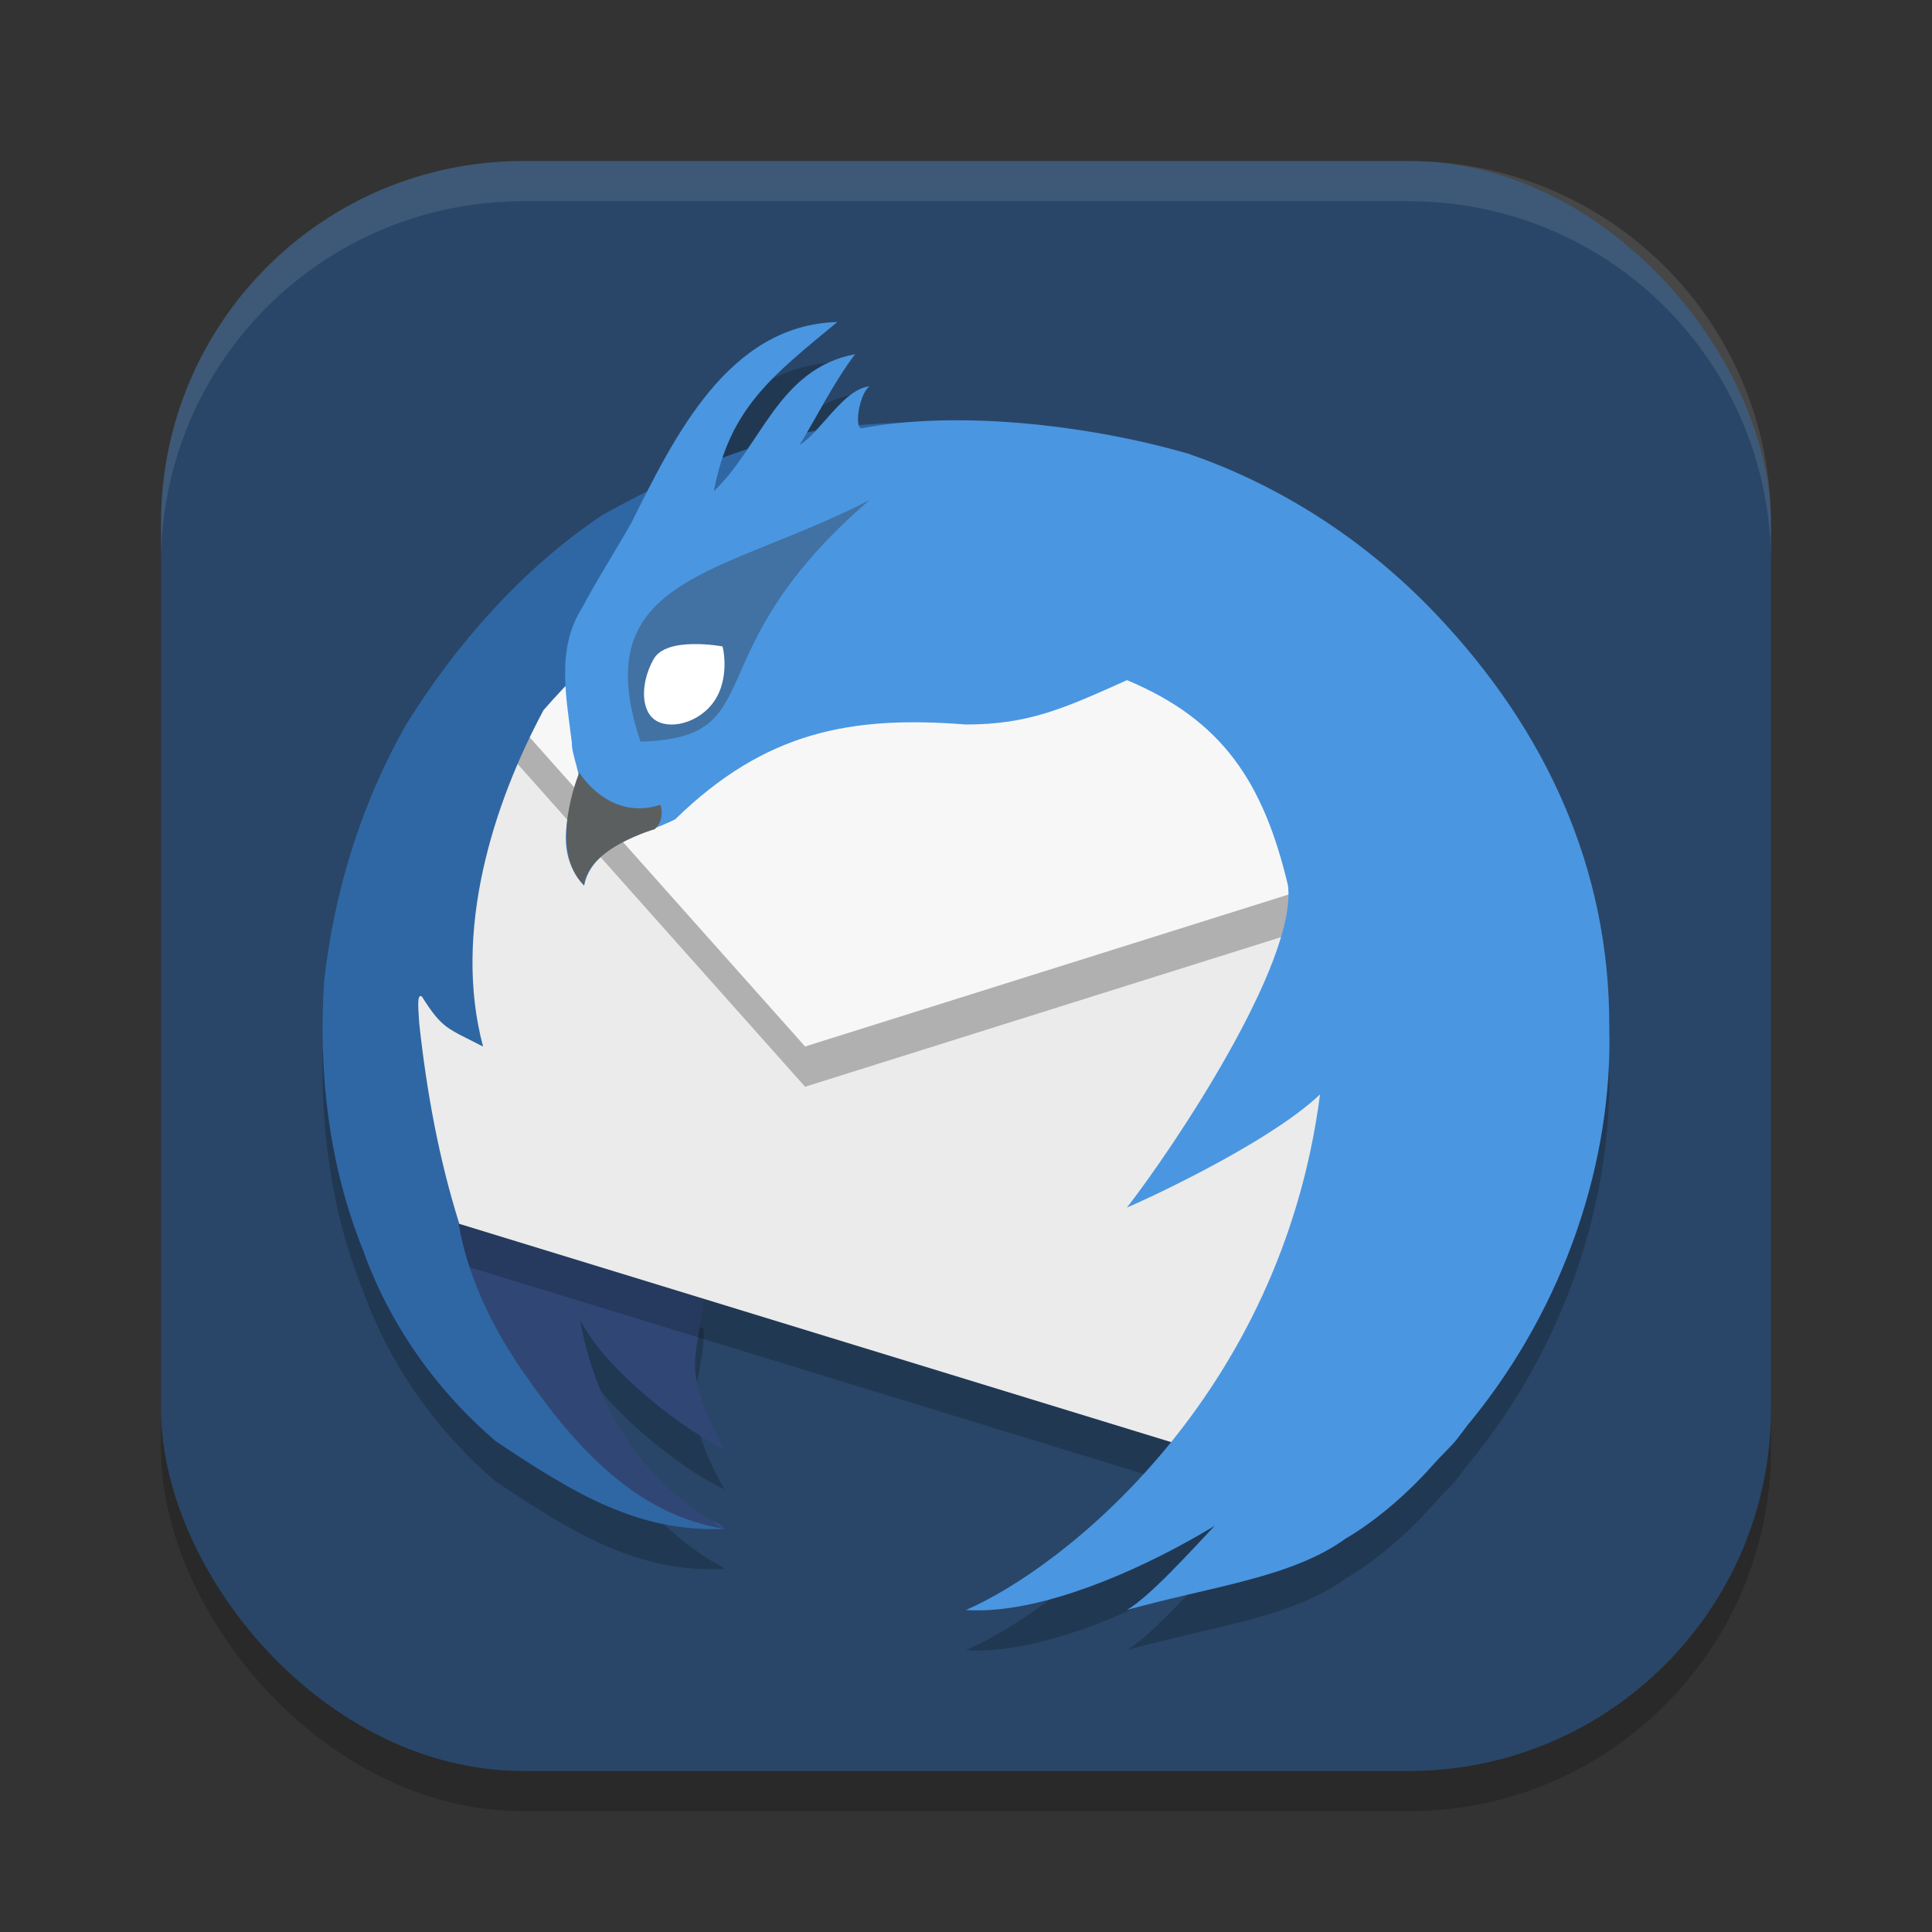 <?xml version="1.0" encoding="UTF-8" standalone="no"?>
<!-- Created with Inkscape (http://www.inkscape.org/) -->

<svg
   width="24"
   height="24"
   viewBox="0 0 24 24"
   version="1.1"
   id="svg5"
   inkscape:version="1.2.2 (1:1.2.2+202305151914+b0a8486541)"
   sodipodi:docname="thunderbird.svg"
   xmlns:inkscape="http://www.inkscape.org/namespaces/inkscape"
   xmlns:sodipodi="http://sodipodi.sourceforge.net/DTD/sodipodi-0.dtd"
   xmlns="http://www.w3.org/2000/svg"
   xmlns:svg="http://www.w3.org/2000/svg">
  <rect x="0" y="0" width="24" height="24" fill="#333333" stroke="none"/>
  <sodipodi:namedview
     id="namedview7"
     pagecolor="#ffffff"
     bordercolor="#000000"
     borderopacity="0.25"
     inkscape:showpageshadow="2"
     inkscape:pageopacity="0.0"
     inkscape:pagecheckerboard="0"
     inkscape:deskcolor="#d1d1d1"
     inkscape:document-units="px"
     showgrid="false"
     inkscape:zoom="33.583333"
     inkscape:cx="12"
     inkscape:cy="12"
     inkscape:window-width="1920"
     inkscape:window-height="1008"
     inkscape:window-x="0"
     inkscape:window-y="0"
     inkscape:window-maximized="1"
     inkscape:current-layer="svg5" />
  <defs
     id="defs2" />
  <rect
     style="opacity:0.2;fill:#000000;stroke-width:1.429;stroke-linecap:square"
     id="rect234"
     width="20"
     height="20"
     x="2"
     y="2.5"
     ry="4.5" />
  <rect
     style="fill:#294668;fill-opacity:1;stroke-width:1.429;stroke-linecap:square"
     id="rect396"
     width="20"
     height="20"
     x="2"
     y="2"
     ry="4.5" />
  <path
     d="m 10.403,4.501 c -1.194,0.032 -1.857,1.113 -2.363,2.102 -0.188,0.095 -0.376,0.196 -0.562,0.299 -0.995,0.669 -1.808,1.594 -2.438,2.607 -0.553,0.977 -0.889,2.064 -1.014,3.178 -0.074,1.129 0.055,2.28 0.48,3.336 0.33,0.928 0.91,1.745 1.652,2.381 0.986,0.658 1.768,1.134 2.844,1.088 -0.05,-0.045 -0.102,-0.073 -0.156,-0.096 -0.475,-0.295 -1.364,-0.974 -1.643,-2.502 0.333,0.652 1.346,1.409 1.797,1.607 0,0 -0.372,-0.613 -0.367,-1.051 0.003,-0.31 0.13,-0.644 0.105,-0.949 l -3.033,-0.797 c -0.253,-0.802 -0.404,-1.631 -0.496,-2.479 -0.012,-0.189 -0.037,-0.396 0.031,-0.346 0.255,0.405 0.317,0.391 0.76,0.621 -0.382,-1.43 0.126,-3.02 0.75,-4.182 0.089,-0.101 0.181,-0.202 0.275,-0.301 0.013,0.238 0.05,0.479 0.078,0.709 -0.007,0.152 0.143,0.47 0.07,0.502 -0.147,0.444 -0.269,0.884 0.082,1.271 0.111,-0.502 0.697,-0.611 1.129,-0.822 1.127,-1.099 2.195,-1.289 3.615,-1.178 0.782,0 1.227,-0.205 2,-0.553 1.187,0.496 1.696,1.273 2,2.553 0.115,0.962 -1.431,3.269 -2,3.998 0.019,-10e-4 1.719,-0.76 2.398,-1.404 -0.486,3.754 -3.188,5.882 -4.4,6.406 0.928,0.062 2.207,-0.512 3.09,-1.047 -0.399,0.428 -0.824,0.888 -1.09,1.047 1.055,-0.295 2.053,-0.403 2.719,-0.889 -2.5e-4,0 0.541,-0.294 1.105,-0.938 0.075,-0.086 0.204,-0.205 0.281,-0.303 0.048,-0.061 0.092,-0.123 0.139,-0.184 0.008,-0.01 0.017,-0.019 0.025,-0.029 1.187,-1.453 1.766,-3.258 1.723,-4.895 0.008,-1.984 -0.796,-3.707 -2.148,-5.131 -0.978,-1.03 -2.089,-1.659 -3.09,-2 -1.095,-0.314 -2.404,-0.474 -3.475,-0.387 -0.17,0.006 -0.378,0.015 -0.609,0.035 -0.033,-0.105 0.027,-0.407 0.133,-0.482 -0.24,0.022 -0.459,0.331 -0.664,0.551 -0.042,0.008 -0.077,0.017 -0.115,0.025 0.187,-0.323 0.379,-0.687 0.602,-0.977 -0.693,0.129 -0.995,0.676 -1.334,1.178 -0.106,0.035 -0.21,0.072 -0.314,0.111 0.249,-0.742 0.741,-1.119 1.428,-1.688 z"
     style="opacity:0.2;fill:#000000"
     id="path565" />
  <path
     style="fill:#304776"
     d="m 6.535,17.196 c 0.694,0.999 1.445,1.638 2.468,1.795 -0.4,-0.231 -1.486,-0.879 -1.799,-2.598 0.333,0.652 1.345,1.409 1.796,1.607 0,0 -0.372,-0.612 -0.367,-1.05 0.003,-0.31 0.13,-0.645 0.106,-0.95 l -3.044,-0.8 c 0.018,0.027 0.082,0.93 0.84,1.996 z"
     id="path1452" />
  <path
     style="opacity:0.2"
     d="m 16.799,10.497 -5.197,-1.823 -5.57,0.371 -1.421,1.774 c 0.253,1.64 0.096,3.415 0.977,4.848 l 9.213,2.825 1.991,-3.492 z"
     id="path1456" />
  <path
     style="fill:#ebebeb"
     d="m 16.799,9.997 -5.197,-1.823 -5.57,0.371 -1.421,1.774 c 0.253,1.64 0.096,3.415 0.977,4.848 l 9.213,2.825 1.991,-3.492 z"
     id="path1458" />
  <path
     style="fill:#3f7da7;fill-rule:evenodd"
     d="m 6.166,8.439 0.938,0.134 0.258,-1.256 -0.515,0.251 z"
     id="path1460" />
  <path
     style="opacity:0.25"
     d="m 16.376,11.496 -0.771,-2.533 -9.431,-0.095 -0.053,0.066 -0.088,0.111 3.968,4.455 z"
     id="path1462" />
  <path
     style="fill:#f7f7f7"
     d="m 16.376,10.996 -0.771,-2.533 -9.431,-0.095 -0.053,0.066 -0.088,0.111 3.968,4.455 z"
     id="path1464" />
  <path
     style="fill:#2f67a4"
     d="m 11.582,5.239 c -9.6e-4,2.3e-4 -1.186,0.006 -1.703,0.172 -0.862,0.199 -1.635,0.565 -2.401,0.99 -0.995,0.669 -1.809,1.595 -2.438,2.608 -0.553,0.977 -0.889,2.064 -1.013,3.177 -0.074,1.129 0.055,2.279 0.48,3.336 0.33,0.928 0.91,1.747 1.652,2.382 0.986,0.658 1.769,1.133 2.845,1.088 -1.023,-0.158 -1.774,-0.897 -2.468,-1.896 -0.759,-1.067 -0.822,-1.868 -0.84,-1.896 l 0.01,0.003 c -0.253,-0.802 -0.404,-1.631 -0.497,-2.478 -0.012,-0.189 -0.035,-0.395 0.033,-0.344 0.255,0.405 0.315,0.39 0.759,0.62 -0.382,-1.43 0.128,-3.02 0.752,-4.181 1.28,-1.465 3.147,-2.651 4.83,-3.58 z M 9.003,18.991 c -0.05,-0.045 -0.103,-0.074 -0.157,-0.097 0.059,0.038 0.115,0.073 0.157,0.097 z"
     id="path1466" />
  <path
     style="fill:#4a96e1"
     d="m 10.403,4 c -1.354,0.036 -2.025,1.423 -2.559,2.493 -0.192,0.34 -0.449,0.744 -0.617,1.065 -0.321,0.506 -0.19,1.114 -0.123,1.668 -0.007,0.152 0.143,0.471 0.07,0.503 -0.147,0.444 -0.269,0.883 0.082,1.271 0.111,-0.502 0.698,-0.61 1.13,-0.821 1.127,-1.099 2.194,-1.29 3.614,-1.179 0.782,0 1.227,-0.204 2,-0.551 1.187,0.496 1.696,1.271 2,2.551 0.115,0.962 -1.431,3.27 -2,3.999 -7e-5,10e-6 -0.005,10e-4 -0.005,10e-4 10e-6,0 0.004,-10e-6 0.004,0 0.012,0.002 1.719,-0.759 2.399,-1.405 -0.486,3.754 -3.187,5.881 -4.399,6.405 1.614,0.109 4.293,-1.706 4.093,-1.898 -0.2,-0.191 -1.518,1.554 -2.093,1.898 1.055,-0.295 2.052,-0.403 2.718,-0.888 -2.5e-4,0 0.541,-0.294 1.105,-0.938 0.075,-0.086 0.204,-0.204 0.281,-0.302 0.048,-0.061 0.092,-0.123 0.139,-0.184 0.008,-0.01 0.018,-0.019 0.026,-0.03 1.187,-1.453 1.766,-3.259 1.723,-4.895 0.008,-1.984 -0.797,-3.706 -2.149,-5.13 -0.978,-1.03 -2.089,-1.659 -3.09,-2 -1.296,-0.372 -2.895,-0.531 -4.039,-0.314 -0.108,0.036 -0.045,-0.425 0.089,-0.52 -0.321,0.03 -0.608,0.57 -0.868,0.728 C 10.148,5.174 10.367,4.734 10.623,4.4 9.67,4.578 9.455,5.545 8.868,6.101 9.062,5.068 9.598,4.665 10.402,4 Z"
     id="path1468" />
  <path
     style="fill:#4271a3"
     d="m 7.955,9.213 c 1.667,-0.048 0.62,-1.081 2.845,-3 -1.812,0.938 -3.537,0.937 -2.843,3 h -0.002 z"
     id="path1470" />
  <path
     style="fill:#ffffff"
     d="m 8.903,8.66 c -0.16,0.292 -0.533,0.41 -0.739,0.3 -0.211,-0.11 -0.21,-0.477 -0.046,-0.769 0.158,-0.292 0.854,-0.161 0.857,-0.161 0.003,0 0.088,0.34 -0.071,0.63 z"
     id="path1472" />
  <path
     style="fill:#5c5f60"
     d="m 8.155,10.277 c 0,0 0.103,-0.099 0.049,-0.28 -0.639,0.211 -1.011,-0.401 -1.008,-0.401 0.002,0 -0.401,0.954 0.06,1.404 0.05,-0.471 0.875,-0.699 0.877,-0.699"
     id="path1474" />
  <path
     id="path1040"
     style="opacity:0.1;fill:#ffffff;stroke-width:4;stroke-linecap:square"
     d="M 6.5,2 C 4.007,2 2,4.007 2,6.5 V 7 C 2,4.507 4.007,2.5 6.5,2.5 h 11 C 19.993,2.5 22,4.507 22,7 V 6.5 C 22,4.007 19.993,2 17.5,2 Z" />
</svg>
